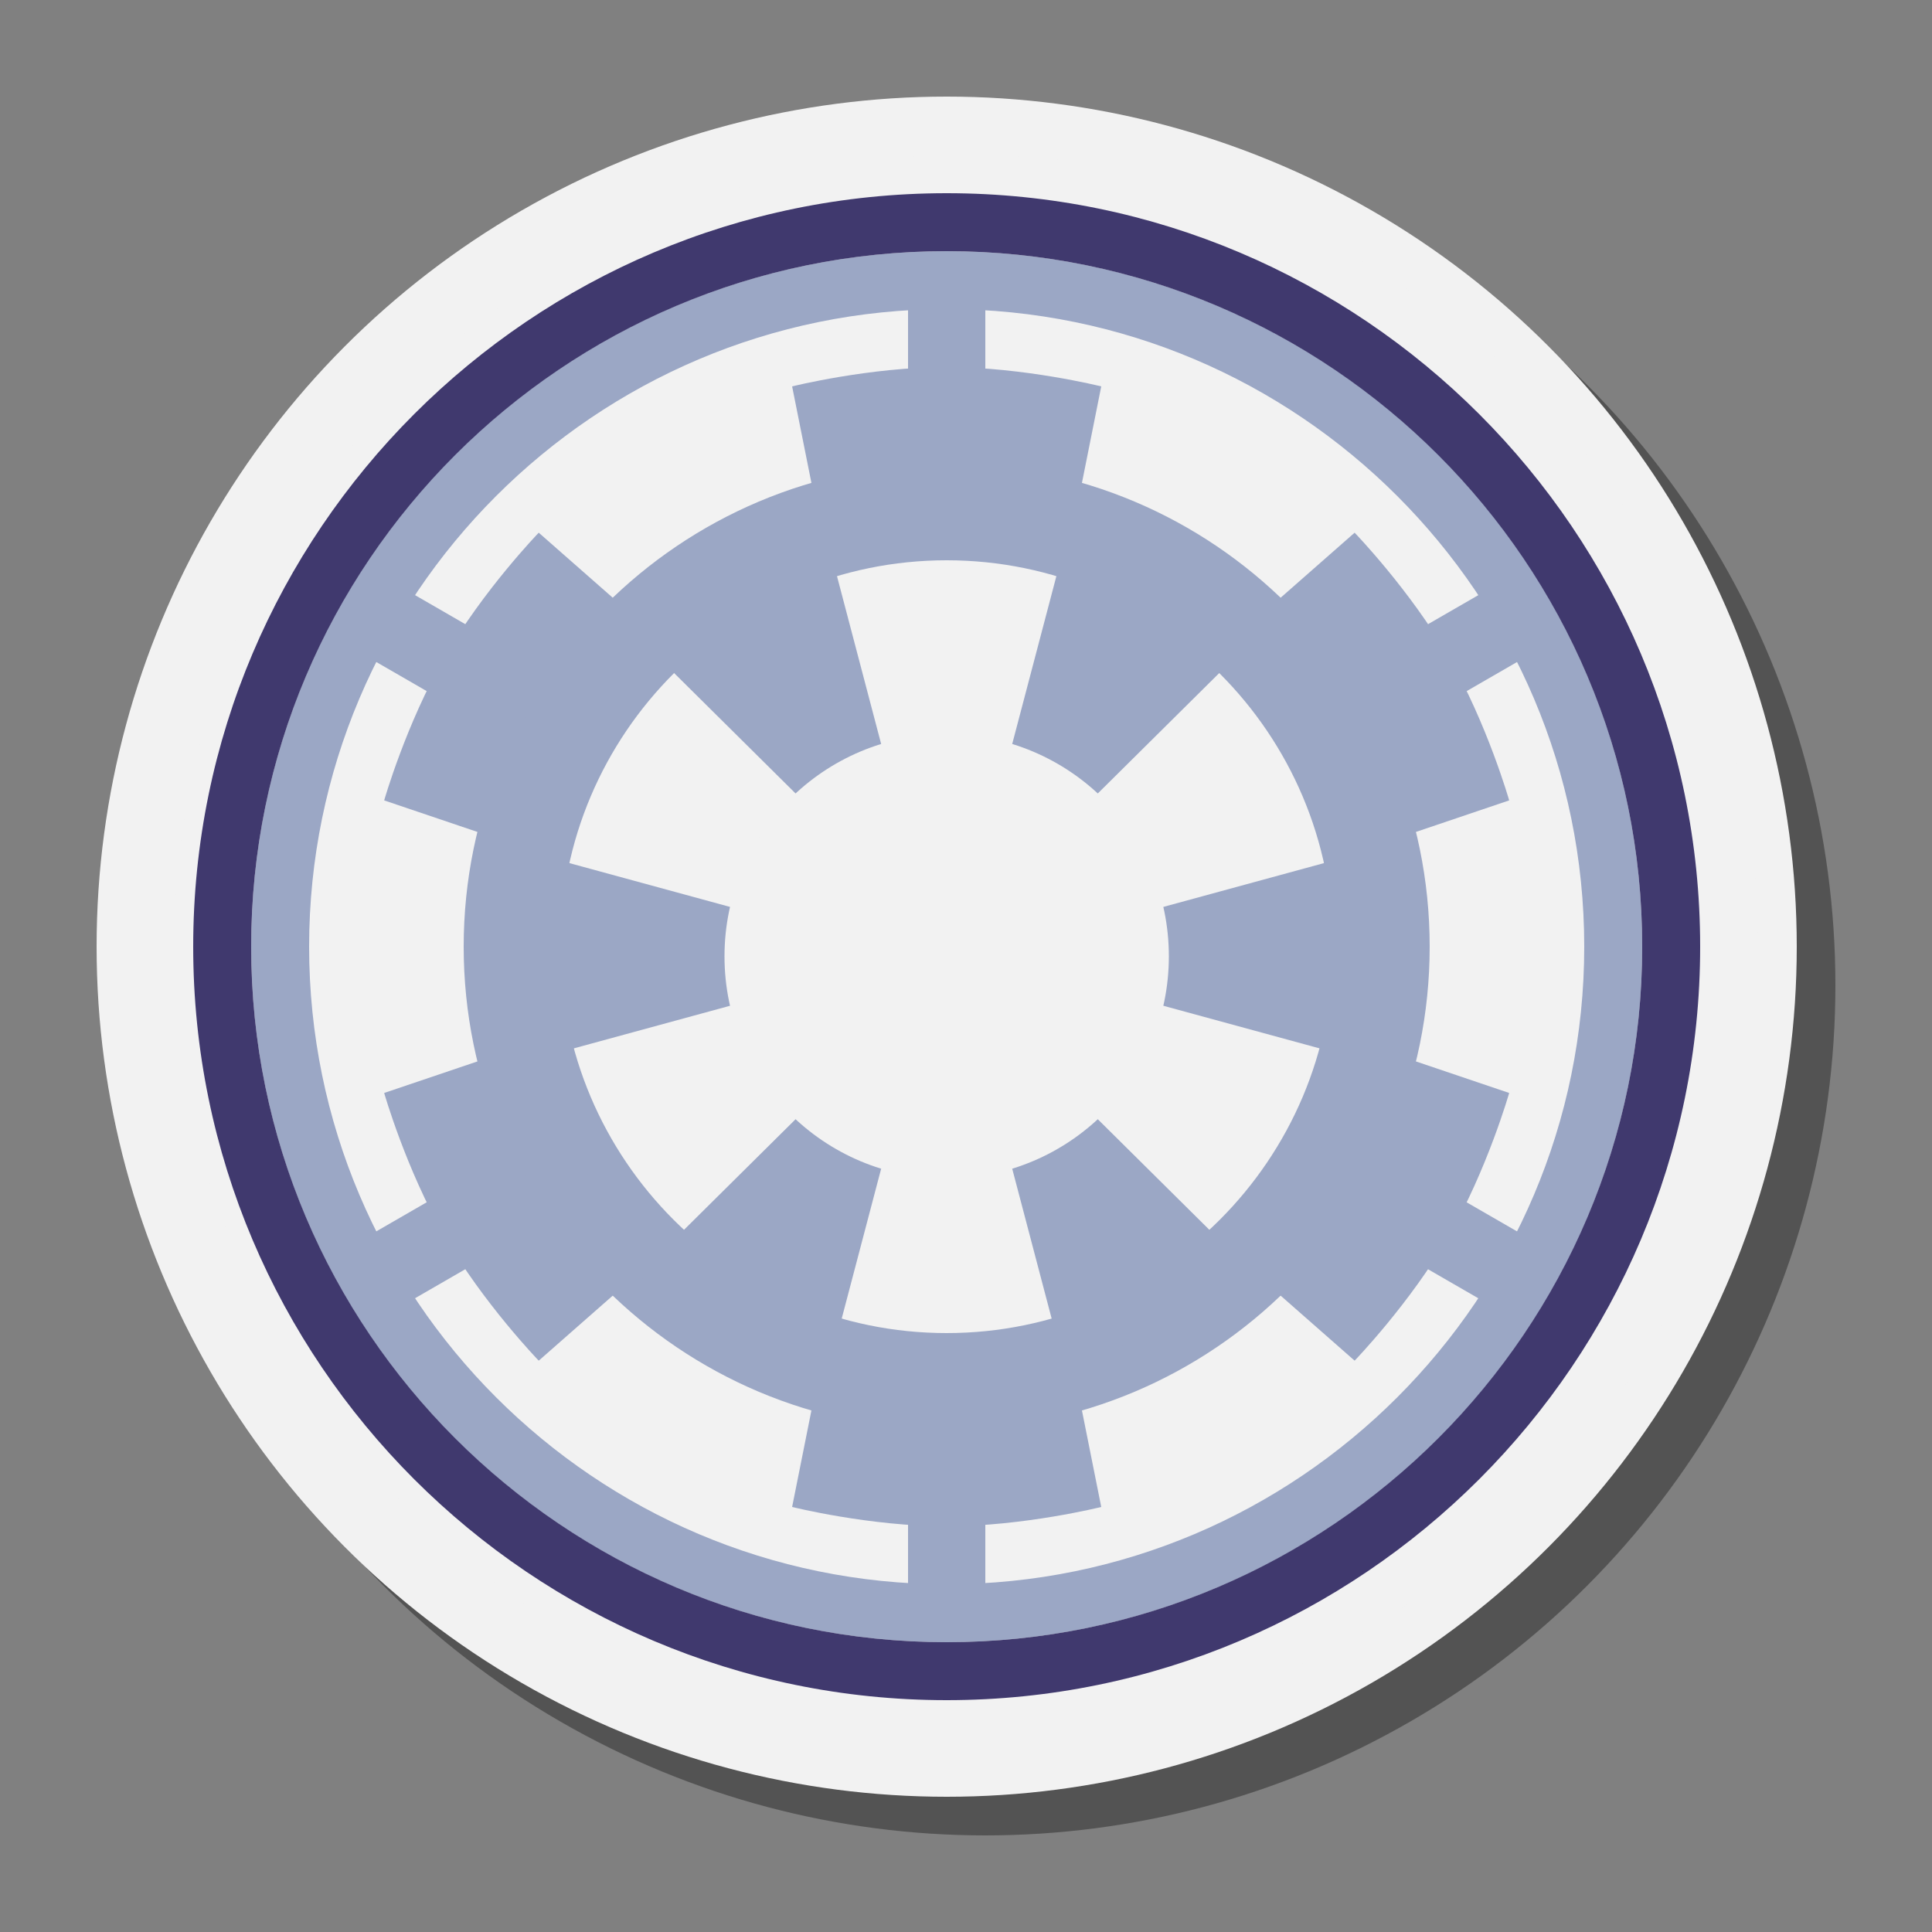<svg xmlns="http://www.w3.org/2000/svg" x="0px" y="0px"
width="100" height="100"
viewBox="0 0 100 100">
<rect x="0" y="0" width="100" height="100" fill="#808080" stroke="none"/>
<circle cx="51" cy="51" r="44" opacity=".35"></circle><circle cx="49" cy="49" r="44" fill="#f2f2f2"></circle><path fill="#f2f2f2" d="M50,90C27.393,90,9,71.607,9,49S27.393,8,50,8s41,18.393,41,41S72.607,90,50,90z"></path><path fill="#9ba7c5" d="M49,16c18.196,0,33,14.804,33,33S67.196,82,49,82S16,67.196,16,49S30.804,16,49,16 M49,13 c-19.882,0-36,16.118-36,36s16.118,36,36,36s36-16.118,36-36S68.882,13,49,13L49,13z"></path><path fill="#9ba7c5" d="M49,29c11.028,0,20,8.972,20,20s-8.972,20-20,20s-20-8.972-20-20S37.972,29,49,29 M49,24 c-13.807,0-25,11.193-25,25s11.193,25,25,25s25-11.193,25-25S62.807,24,49,24L49,24z"></path><path fill="#40396e" d="M49,88c-21.505,0-39-17.495-39-39s17.495-39,39-39s39,17.495,39,39S70.505,88,49,88z M49,13 c-19.851,0-36,16.149-36,36s16.149,36,36,36s36-16.149,36-36S68.851,13,49,13z"></path><rect width="4" height="11" x="47" y="15" fill="#9ba7c5"></rect><rect width="4" height="11" x="47" y="72" fill="#9ba7c5"></rect><rect width="4" height="11" x="22.318" y="29.25" fill="#9ba7c5" transform="rotate(-60 24.318 34.751)"></rect><rect width="4" height="11" x="71.682" y="57.75" fill="#9ba7c5" transform="rotate(-60 73.683 63.252)"></rect><rect width="4" height="11" x="22.318" y="57.75" fill="#9ba7c5" transform="rotate(-120 24.318 63.25)"></rect><rect width="4" height="11" x="71.682" y="29.25" fill="#9ba7c5" transform="rotate(-120 73.682 34.751)"></rect><path fill="#9ba7c5" d="M42,25l-1-5c0,0,4-1,8-1l1,8h-8"></path><path fill="#9ba7c5" d="M56,25l1-5c0,0-4-1-8-1l-1,8h8"></path><path fill="#9ba7c5" d="M56,73l1,5c0,0-4,1-8,1l-1-8h8"></path><path fill="#9ba7c5" d="M42,73l-1,5c0,0,4,1,8,1l1-8h-8"></path><g><path fill="#9ba7c5" d="M73.285,54.938l4.83,1.634c0,0-1.134,3.964-3.134,7.428l-7.428-3.134l4-6.928"></path><path fill="#9ba7c5" d="M66.285,67.062l3.83,3.366c0,0,2.866-2.964,4.866-6.428l-6.428-4.866l-4,6.928"></path><g><path fill="#9ba7c5" d="M24.715,43.062l-4.83-1.634c0,0,1.134-3.964,3.134-7.428l7.428,3.134l-4,6.928"></path><path fill="#9ba7c5" d="M31.715,30.938l-3.83-3.366c0,0-2.866,2.964-4.866,6.428l6.428,4.866l4-6.928"></path></g></g><g><path fill="#9ba7c5" d="M24.715,54.938l-4.83,1.634c0,0,1.134,3.964,3.134,7.428l7.428-3.134l-4-6.928"></path><path fill="#9ba7c5" d="M31.715,67.062l-3.83,3.366c0,0-2.866-2.964-4.866-6.428l6.428-4.866l4,6.928"></path><g><path fill="#9ba7c5" d="M73.285,43.062l4.83-1.634c0,0-1.134-3.964-3.134-7.428l-7.428,3.134l4,6.928"></path><path fill="#9ba7c5" d="M66.285,30.938l3.83-3.366c0,0,2.866,2.964,4.866,6.428l-6.428,4.866l-4-6.928"></path></g></g><g><polygon fill="#9ba7c5" points="60,47 60,52 71,55 71,44"></polygon><polygon fill="#9ba7c5" points="38,47 38,52 27,55 27,44"></polygon></g><g><polygon fill="#9ba7c5" points="45.665,60.276 41.335,57.776 33.237,65.803 42.763,71.303"></polygon><polygon fill="#9ba7c5" points="56.665,41.224 52.335,38.724 55.237,27.697 64.763,33.197"></polygon></g><g><polygon fill="#9ba7c5" points="41.335,41.224 45.665,38.724 42.763,27.697 33.237,33.197"></polygon><polygon fill="#9ba7c5" points="52.335,60.276 56.665,57.776 64.763,65.803 55.237,71.303"></polygon></g><g><circle cx="49" cy="49.5" r="11.5" fill="#f2f2f2"></circle></g>
</svg>